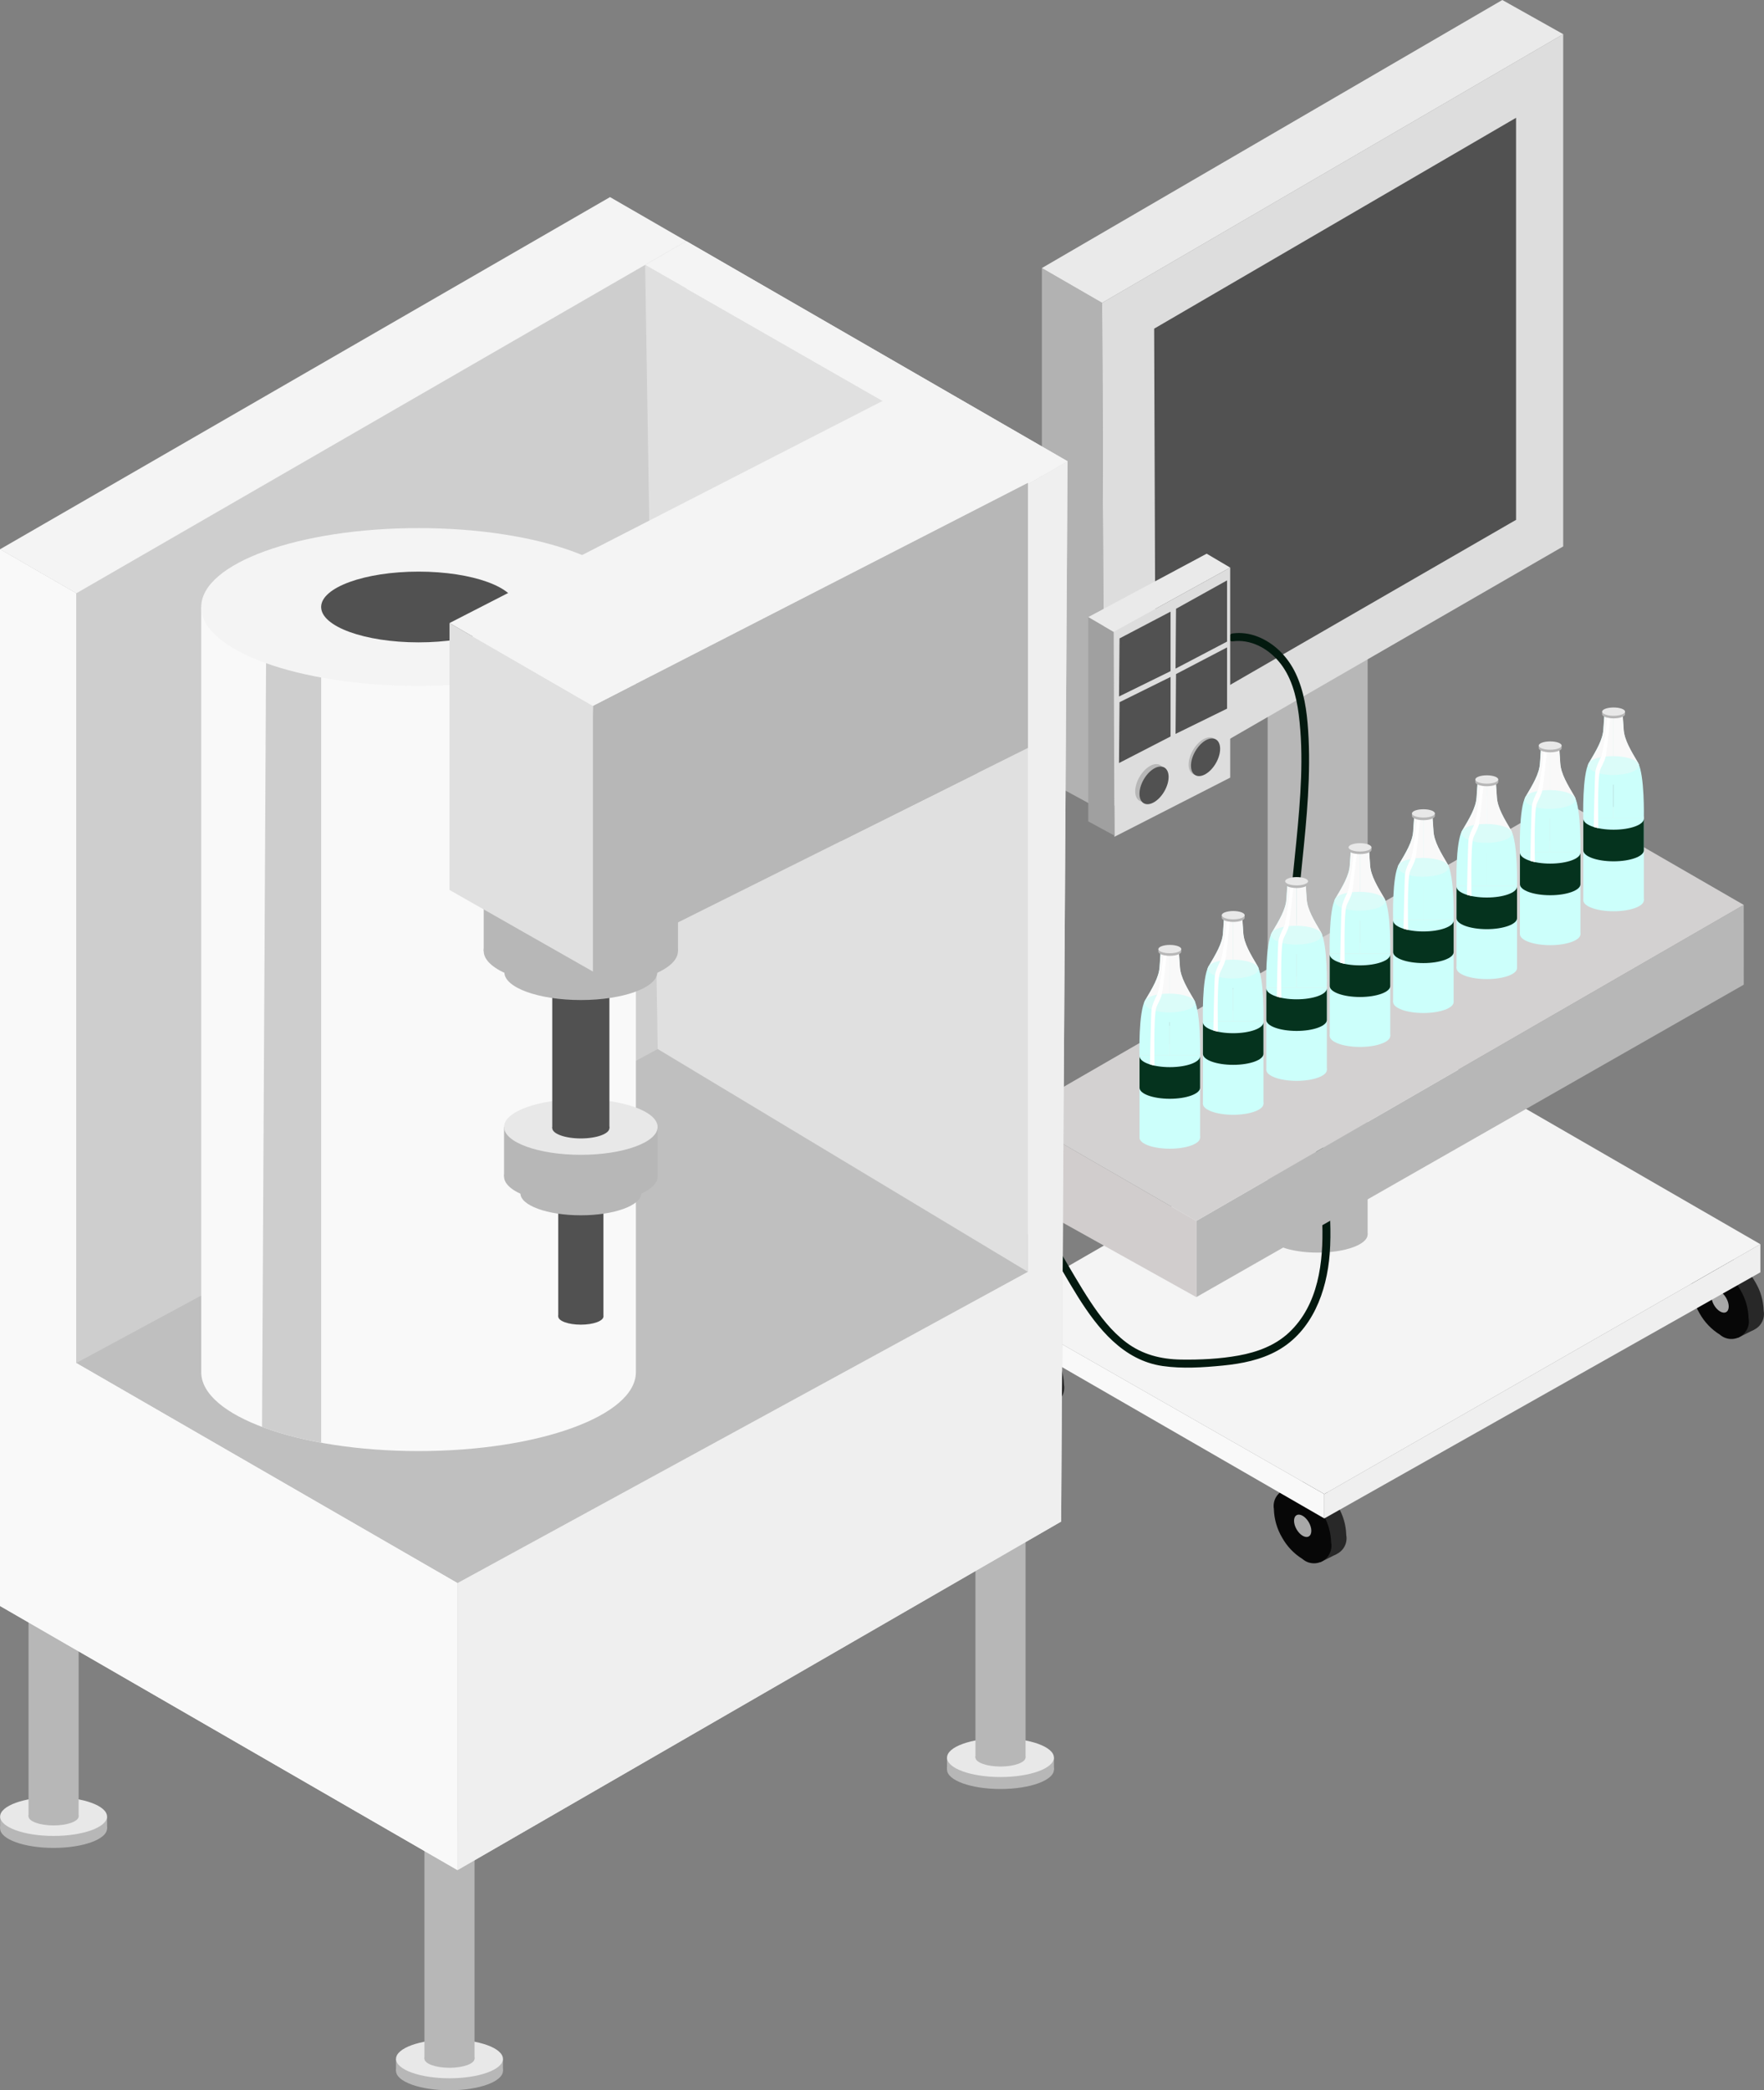 <?xml version="1.0" encoding="UTF-8"?><svg id="_イヤー_2" xmlns="http://www.w3.org/2000/svg" xmlns:xlink="http://www.w3.org/1999/xlink" viewBox="0 0 673.21 797.72"><rect x="0" y="0" width="673.21" height="797.72" fill="#808080" stroke="none"/><defs><style>.cls-1{fill:#b7b7b7;}.cls-2{fill:#ddd;}.cls-3{fill:#dbfcf9;}.cls-4{fill:#f4f4f4;}.cls-5{fill:#fff;}.cls-6{fill:#d1cdcd;}.cls-7{fill:#bfbfbf;}.cls-8{fill:#a0a0a0;}.cls-9{fill:#b2b2b2;}.cls-10{fill:#ccfffb;}.cls-11{fill:#d3d1d1;}.cls-12{fill:#e0e0e0;}.cls-13{fill:#282828;}.cls-14{fill:#eaeaea;}.cls-15{fill:#03190f;}.cls-16{fill:#f9f9f9;}.cls-17{clip-path:url(#clippath);}.cls-18{fill:none;}.cls-19{fill:#e8e8e8;}.cls-20{fill:#515151;}.cls-21{fill:#efefef;}.cls-22{fill:#05331e;}.cls-23{fill:#a8a8a8;}.cls-24{fill:#cecece;}.cls-25{fill:#070707;}</style><clipPath id="clippath"><path class="cls-18" d="M76.8,231.65v292.02c0,16.63,37.14,30.11,82.94,30.11s82.94-13.48,82.94-30.11V231.65H76.8Z"/></clipPath></defs><g id="parts"><g><g><g><polygon class="cls-13" points="495.72 565.72 489.58 568.84 503.87 596.22 510.1 593.08 495.72 565.72"/><path class="cls-13" d="M491.93,573.07c-.37-2.01,.2-4.07,1.54-5.61,2.43-2.79,6.66-3.08,9.45-.65,3.23,2.03,5.9,4.86,7.73,8.2,1.95,3.27,3.03,6.99,3.13,10.8,.39,2.03-.18,4.12-1.55,5.67-2.44,2.76-6.65,3.03-9.41,.59-3.25-2.01-5.92-4.83-7.77-8.17-1.94-3.28-3.01-7-3.13-10.8v-.03Z"/><path class="cls-25" d="M486.17,575.95c-.37-2.01,.2-4.07,1.54-5.61,2.43-2.79,6.66-3.08,9.45-.65,3.23,2.03,5.9,4.86,7.73,8.2,1.95,3.27,3.03,6.99,3.13,10.8,.39,2.03-.18,4.12-1.55,5.67-2.44,2.76-6.65,3.03-9.41,.59-3.25-2.01-5.92-4.83-7.77-8.17-1.94-3.28-3.01-7-3.13-10.8v-.03Z"/><ellipse class="cls-23" cx="497.15" cy="582.3" rx="2.69" ry="4.67" transform="translate(-224.54 326.59) rotate(-30)"/></g><g><polygon class="cls-13" points="655.03 480.11 648.88 483.23 663.17 510.6 669.4 507.47 655.03 480.11"/><path class="cls-13" d="M651.23,487.46c-.37-2.01,.2-4.07,1.54-5.61,2.43-2.79,6.66-3.08,9.45-.65,3.23,2.03,5.9,4.86,7.73,8.2,1.95,3.27,3.03,6.99,3.13,10.8,.39,2.03-.18,4.12-1.55,5.67-2.44,2.76-6.65,3.03-9.41,.59-3.25-2.01-5.92-4.83-7.77-8.17-1.94-3.28-3.01-7-3.13-10.8v-.03Z"/><path class="cls-25" d="M645.47,490.34c-.37-2.01,.2-4.07,1.54-5.61,2.43-2.79,6.66-3.08,9.45-.65,3.23,2.03,5.9,4.86,7.73,8.2,1.95,3.27,3.03,6.99,3.13,10.8,.39,2.03-.18,4.12-1.55,5.67-2.44,2.76-6.65,3.03-9.41,.59-3.25-2.01-5.92-4.83-7.77-8.17-1.94-3.28-3.01-7-3.13-10.8v-.03Z"/><ellipse class="cls-23" cx="656.45" cy="496.69" rx="2.69" ry="4.67" transform="translate(-160.4 394.77) rotate(-30)"/></g><g><polygon class="cls-13" points="387.99 508.27 381.85 511.39 396.14 538.77 402.37 535.63 387.99 508.27"/><path class="cls-13" d="M384.2,515.62c-.37-2.01,.2-4.07,1.54-5.61,2.43-2.79,6.66-3.08,9.45-.65,3.23,2.03,5.9,4.86,7.73,8.2,1.95,3.27,3.03,6.99,3.13,10.8,.39,2.03-.18,4.12-1.55,5.67-2.44,2.76-6.65,3.03-9.41,.59-3.25-2.01-5.92-4.83-7.77-8.17-1.94-3.28-3.01-7-3.13-10.8v-.03Z"/><path class="cls-25" d="M378.44,518.5c-.37-2.01,.2-4.07,1.54-5.61,2.43-2.79,6.66-3.08,9.45-.65,3.23,2.03,5.9,4.86,7.73,8.2,1.95,3.27,3.03,6.99,3.13,10.8,.39,2.03-.18,4.12-1.55,5.67-2.44,2.76-6.65,3.03-9.41,.59-3.25-2.01-5.92-4.83-7.77-8.17-1.94-3.28-3.01-7-3.13-10.8v-.03Z"/><ellipse class="cls-23" cx="389.42" cy="524.85" rx="2.69" ry="4.67" transform="translate(-210.25 265.03) rotate(-30)"/></g><g><polygon class="cls-4" points="505.4 570.19 671.83 474.84 547.01 402.77 380.57 498.86 505.4 570.19"/><polygon class="cls-21" points="505.4 570.19 505.4 579.49 671.83 485.56 671.83 474.84 505.4 570.19"/><polygon class="cls-16" points="380.57 498.86 505.4 570.19 505.4 579.49 380.57 507.47 380.57 498.86"/></g><g><ellipse class="cls-1" cx="502.86" cy="471.12" rx="19.07" ry="6.92"/><rect class="cls-1" x="483.79" y="216.05" width="38.15" height="255.07"/><ellipse class="cls-19" cx="502.86" cy="216.05" rx="19.07" ry="6.92"/></g><g><polygon class="cls-2" points="421.32 309.71 596.58 208.53 596.58 13.04 420.61 115.58 421.32 309.71"/><polygon class="cls-9" points="397.62 296.83 421.32 309.71 420.61 115.58 397.62 102.3 397.62 296.83"/><polygon class="cls-14" points="420.61 115.58 397.62 102.3 573.34 0 596.58 13.04 420.61 115.58"/><polygon class="cls-20" points="441.02 277.8 578.59 198.39 578.59 44.95 440.47 125.43 441.02 277.8"/></g><path class="cls-15" d="M470.41,244.75c6.81-.88,13.18,2.52,17.54,7.59,4.8,5.58,6.78,13.13,7.69,20.28,2.04,15.98,.66,32.37-.89,48.33s-3.6,32.13-3.7,48.29c-.05,8.04,.41,16.09,1.61,24.04s3.59,16.26,5.46,24.38c3.71,16.15,6,32.71,6.52,49.28,.46,14.68-1.43,31.09-12.78,41.67-5.28,4.92-12.13,7.43-19.13,8.7-7.18,1.31-14.72,1.66-22,1.55-7.67-.12-14.77-1.9-20.95-6.57-5.56-4.2-9.9-9.85-13.71-15.62-8.27-12.53-14.67-26.32-24.51-37.78-8.69-10.12-21.14-18.42-34.82-18.97-3.26-.13-6.53,.25-9.68,1.08-1.86,.49-1.07,3.39,.8,2.89,13.86-3.66,27.99,3.46,37.75,13,11.03,10.79,17.67,25.13,25.78,38.04,7.6,12.1,17.28,24.21,32.31,26.39,7.54,1.09,15.47,.56,23.02-.18,7.21-.71,14.51-2.16,20.89-5.74,13.19-7.4,18.75-22.5,19.85-36.86,.65-8.45,.08-16.99-.67-25.41s-1.92-16.91-3.47-25.28-3.76-16.69-5.72-25.04-2.96-16.09-3.34-24.29c-.77-16.63,1.04-33.24,2.74-49.76s3.34-33.28,2.24-49.96c-.49-7.48-1.55-15.08-4.81-21.91-2.99-6.24-8.06-11.46-14.58-13.98-2.99-1.15-6.24-1.59-9.41-1.17-1.89,.24-1.91,3.25,0,3h0Z"/><g><polygon class="cls-1" points="456.56 465.95 456.56 495.03 665.48 375.8 665.47 345.34 456.56 465.95"/><g><polygon class="cls-6" points="386.92 425.75 456.56 465.95 456.56 495.03 386.92 456.2 386.92 425.75"/><polygon class="cls-11" points="595.84 305.13 386.92 425.75 456.56 465.95 665.47 345.34 595.84 305.13"/></g></g><g><polygon class="cls-2" points="425.31 319.35 469.49 296.77 469.49 216.61 425.03 241.14 425.31 319.35"/><polygon class="cls-8" points="415.34 313.48 425.31 318.89 425.03 241.14 415.34 235.49 415.34 313.48"/><polygon class="cls-14" points="425.03 241.14 415.34 235.49 460.51 211.31 469.49 216.61 425.03 241.14"/><polygon class="cls-20" points="427.06 265.8 427.26 243.64 446.72 233.43 446.72 256.14 427.06 265.8"/><polygon class="cls-20" points="448.63 255.17 448.82 232.33 468.3 221.49 468.3 244.85 448.63 255.17"/><polygon class="cls-20" points="427.05 291.21 427.26 267.98 446.72 258.35 446.72 281.07 427.05 291.21"/><polygon class="cls-20" points="448.63 280.09 448.82 257.25 468.3 247.07 468.3 270.44 448.63 280.09"/><ellipse class="cls-1" cx="438.8" cy="298.79" rx="7.87" ry="4.54" transform="translate(-39.36 529.41) rotate(-60)"/><ellipse class="cls-20" cx="440.42" cy="299.73" rx="7.87" ry="4.54" transform="translate(-39.36 531.28) rotate(-60)"/><ellipse class="cls-1" cx="459.2" cy="288.59" rx="7.87" ry="4.54" transform="translate(-20.33 541.97) rotate(-60)"/><ellipse class="cls-20" cx="460.09" cy="289" rx="7.87" ry="4.54" transform="translate(-20.24 542.95) rotate(-60)"/></g><g><g><ellipse class="cls-19" cx="615.8" cy="312.14" rx="11.55" ry="4.19"/><ellipse class="cls-10" cx="615.8" cy="343.58" rx="11.55" ry="4.19"/><g><path class="cls-10" d="M615.76,272.38v39.76h-11.52s-.47-16.61,2.21-21.13c2.68-4.53,5.16-8.6,5.43-12.57,.27-3.97,.41-6.06,.41-6.06h3.47Z"/><path class="cls-10" d="M615.74,272.38v39.76h11.61s.38-16.61-2.3-21.13c-2.68-4.53-5.16-8.6-5.43-12.57s-.41-6.06-.41-6.06h-3.47Z"/></g><g><path class="cls-16" d="M615.81,272.38v25.1h0s-11.98-1.95-9.3-6.47c2.68-4.53,5.16-8.6,5.43-12.57,.27-3.97,.41-6.06,.41-6.06h3.47Z"/><path class="cls-16" d="M615.79,272.38l.02,25.1h0s11.97-1.95,9.29-6.48c-2.68-4.53-5.16-8.6-5.43-12.57-.27-3.97-.41-6.06-.41-6.06h-3.47Z"/></g><rect class="cls-10" x="604.25" y="312.14" width="23.1" height="31.43"/><path class="cls-10" d="M625.95,293.79c-.14-.51-.57-2.15-.57-2.15l-19.27,.06-.5,4.85,10.78,3.11,9.56-5.87Z"/><path class="cls-3" d="M625.45,292.17c0,1.98-4.43,3.59-9.89,3.59s-9.44-1.75-9.44-3.74,3.97-3.45,9.44-3.45,9.89,1.61,9.89,3.59Z"/><path class="cls-22" d="M615.8,316.64c-6.38,0-11.55-1.88-11.55-4.19v12.07c0,2.32,5.17,4.19,11.55,4.19s11.55-1.88,11.55-4.19v-12.07c0,2.32-5.17,4.19-11.55,4.19Z"/><ellipse class="cls-1" cx="615.81" cy="272.57" rx="4.37" ry="1.59"/><rect class="cls-1" x="611.44" y="271.59" width="8.74" height=".98"/><ellipse class="cls-19" cx="615.81" cy="271.59" rx="4.37" ry="1.59"/><path class="cls-5" d="M613.37,274.02s-1.34,12.84-2.41,14.95-1.89,3.98-2.13,5.68-.6,20.96-.6,20.96l1.75,.46s-.42-18.58,.64-22.06c.4-1.31,1.79-3.41,2.19-5.36,.41-1.95,1.73-14.49,1.73-14.49l-1.18-.14Z"/></g><g><ellipse class="cls-19" cx="591.61" cy="325.09" rx="11.55" ry="4.19"/><ellipse class="cls-10" cx="591.61" cy="356.52" rx="11.55" ry="4.19"/><g><path class="cls-10" d="M591.57,285.33v39.76h-11.52s-.47-16.61,2.21-21.13c2.68-4.53,5.16-8.6,5.43-12.57s.41-6.06,.41-6.06h3.47Z"/><path class="cls-10" d="M591.55,285.33v39.76h11.61s.38-16.61-2.3-21.13c-2.68-4.53-5.16-8.6-5.43-12.57-.27-3.97-.41-6.06-.41-6.06h-3.47Z"/></g><g><path class="cls-16" d="M591.61,285.33v25.1h0s-11.98-1.95-9.3-6.47,5.16-8.6,5.43-12.57c.27-3.97,.41-6.06,.41-6.06h3.47Z"/><path class="cls-16" d="M591.6,285.33l.02,25.1h0s11.97-1.95,9.29-6.48c-2.68-4.53-5.16-8.6-5.43-12.57-.27-3.97-.41-6.06-.41-6.06h-3.47Z"/></g><rect class="cls-10" x="580.05" y="325.09" width="23.1" height="31.43"/><path class="cls-10" d="M601.76,306.73c-.14-.51-.57-2.15-.57-2.15l-19.27,.06-.5,4.85,10.78,3.11,9.56-5.87Z"/><path class="cls-3" d="M601.25,305.12c0,1.98-4.43,3.59-9.89,3.59s-9.44-1.75-9.44-3.74,3.97-3.45,9.44-3.45,9.89,1.61,9.89,3.59Z"/><path class="cls-22" d="M591.61,329.58c-6.38,0-11.55-1.88-11.55-4.19v12.07c0,2.32,5.17,4.19,11.55,4.19s11.55-1.88,11.55-4.19v-12.07c0,2.32-5.17,4.19-11.55,4.19Z"/><ellipse class="cls-1" cx="591.61" cy="285.52" rx="4.37" ry="1.59"/><rect class="cls-1" x="587.24" y="284.54" width="8.74" height=".98"/><ellipse class="cls-19" cx="591.61" cy="284.54" rx="4.37" ry="1.59"/><path class="cls-5" d="M589.17,286.97s-1.34,12.84-2.41,14.95-1.89,3.98-2.13,5.68-.6,20.96-.6,20.96l1.75,.46s-.42-18.58,.64-22.06c.4-1.31,1.79-3.41,2.19-5.36,.41-1.95,1.73-14.49,1.73-14.49l-1.18-.14Z"/></g><g><ellipse class="cls-19" cx="567.41" cy="338.03" rx="11.55" ry="4.19"/><ellipse class="cls-10" cx="567.41" cy="369.47" rx="11.55" ry="4.19"/><g><path class="cls-10" d="M567.37,298.27v39.76h-11.52s-.47-16.61,2.21-21.13,5.16-8.6,5.43-12.57c.27-3.97,.41-6.06,.41-6.06h3.47Z"/><path class="cls-10" d="M567.36,298.27v39.76h11.61s.38-16.61-2.3-21.13c-2.68-4.53-5.16-8.6-5.43-12.57s-.41-6.06-.41-6.06h-3.47Z"/></g><g><path class="cls-16" d="M567.42,298.27v25.1h0s-11.98-1.95-9.3-6.47,5.16-8.6,5.43-12.57c.27-3.97,.41-6.06,.41-6.06h3.47Z"/><path class="cls-16" d="M567.4,298.27l.02,25.1h0s11.97-1.95,9.29-6.48c-2.68-4.53-5.16-8.6-5.43-12.57s-.41-6.06-.41-6.06h-3.47Z"/></g><rect class="cls-10" x="555.86" y="338.03" width="23.1" height="31.43"/><path class="cls-10" d="M577.56,319.68c-.14-.51-.57-2.15-.57-2.15l-19.27,.06-.5,4.85,10.78,3.11,9.56-5.87Z"/><path class="cls-3" d="M577.06,318.06c0,1.98-4.43,3.59-9.89,3.59s-9.44-1.75-9.44-3.74,3.97-3.45,9.44-3.45,9.89,1.61,9.89,3.59Z"/><path class="cls-22" d="M567.41,342.53c-6.38,0-11.55-1.88-11.55-4.19v12.07c0,2.32,5.17,4.19,11.55,4.19s11.55-1.88,11.55-4.19v-12.07c0,2.32-5.17,4.19-11.55,4.19Z"/><ellipse class="cls-1" cx="567.42" cy="298.46" rx="4.37" ry="1.59"/><rect class="cls-1" x="563.05" y="297.48" width="8.74" height=".98"/><ellipse class="cls-19" cx="567.42" cy="297.48" rx="4.37" ry="1.59"/><path class="cls-5" d="M564.98,299.91s-1.34,12.84-2.41,14.95c-1.07,2.11-1.89,3.98-2.13,5.68-.24,1.71-.6,20.96-.6,20.96l1.75,.46s-.42-18.58,.64-22.06c.4-1.31,1.79-3.41,2.19-5.36s1.73-14.49,1.73-14.49l-1.18-.14Z"/></g><g><ellipse class="cls-19" cx="543.22" cy="350.98" rx="11.55" ry="4.19"/><ellipse class="cls-10" cx="543.22" cy="382.41" rx="11.55" ry="4.19"/><g><path class="cls-10" d="M543.18,311.22v39.76h-11.52s-.47-16.61,2.21-21.13c2.68-4.53,5.16-8.6,5.43-12.57,.27-3.97,.41-6.06,.41-6.06h3.47Z"/><path class="cls-10" d="M543.16,311.22v39.76h11.61s.38-16.61-2.3-21.13c-2.68-4.53-5.16-8.6-5.43-12.57s-.41-6.06-.41-6.06h-3.47Z"/></g><g><path class="cls-16" d="M543.23,311.22v25.1h0s-11.98-1.95-9.3-6.47c2.68-4.53,5.16-8.6,5.43-12.57,.27-3.97,.41-6.06,.41-6.06h3.47Z"/><path class="cls-16" d="M543.21,311.22l.02,25.1h0s11.97-1.95,9.29-6.48c-2.68-4.53-5.16-8.6-5.43-12.57s-.41-6.06-.41-6.06h-3.47Z"/></g><rect class="cls-10" x="531.66" y="350.98" width="23.1" height="31.43"/><path class="cls-10" d="M553.37,332.62c-.14-.51-.57-2.15-.57-2.15l-19.27,.06-.5,4.85,10.78,3.11,9.56-5.87Z"/><path class="cls-3" d="M552.86,331.01c0,1.98-4.43,3.59-9.89,3.59s-9.44-1.75-9.44-3.74,3.97-3.45,9.44-3.45,9.89,1.61,9.89,3.59Z"/><path class="cls-22" d="M543.22,355.48c-6.38,0-11.55-1.88-11.55-4.19v12.07c0,2.32,5.17,4.19,11.55,4.19s11.55-1.88,11.55-4.19v-12.07c0,2.32-5.17,4.19-11.55,4.19Z"/><ellipse class="cls-1" cx="543.23" cy="311.41" rx="4.37" ry="1.59"/><rect class="cls-1" x="538.85" y="310.43" width="8.74" height=".98"/><ellipse class="cls-19" cx="543.23" cy="310.43" rx="4.37" ry="1.59"/><path class="cls-5" d="M540.78,312.86s-1.34,12.84-2.41,14.95c-1.07,2.11-1.89,3.98-2.13,5.68s-.6,20.96-.6,20.96l1.75,.46s-.42-18.58,.64-22.06c.4-1.31,1.79-3.41,2.19-5.36,.41-1.95,1.73-14.49,1.73-14.49l-1.18-.14Z"/></g><g><ellipse class="cls-19" cx="519.02" cy="363.93" rx="11.55" ry="4.19"/><ellipse class="cls-10" cx="519.02" cy="395.36" rx="11.55" ry="4.19"/><g><path class="cls-10" d="M518.99,324.17v39.76h-11.52s-.47-16.61,2.21-21.13c2.68-4.53,5.16-8.6,5.43-12.57,.27-3.97,.41-6.06,.41-6.06h3.47Z"/><path class="cls-10" d="M518.97,324.17v39.76h11.61s.38-16.61-2.3-21.13-5.16-8.6-5.43-12.57c-.27-3.97-.41-6.06-.41-6.06h-3.47Z"/></g><g><path class="cls-16" d="M519.03,324.17v25.1h0s-11.98-1.95-9.3-6.47c2.68-4.53,5.16-8.6,5.43-12.57,.27-3.97,.41-6.06,.41-6.06h3.47Z"/><path class="cls-16" d="M519.01,324.17l.02,25.1h0s11.97-1.95,9.29-6.48c-2.68-4.53-5.16-8.6-5.43-12.57-.27-3.97-.41-6.06-.41-6.06h-3.47Z"/></g><rect class="cls-10" x="507.47" y="363.93" width="23.1" height="31.43"/><path class="cls-10" d="M529.17,345.57c-.14-.51-.57-2.15-.57-2.15l-19.27,.06-.5,4.85,10.78,3.11,9.56-5.87Z"/><path class="cls-3" d="M528.67,343.95c0,1.98-4.43,3.59-9.89,3.59s-9.44-1.75-9.44-3.74,3.97-3.45,9.44-3.45,9.89,1.61,9.89,3.59Z"/><path class="cls-22" d="M519.02,368.42c-6.38,0-11.55-1.88-11.55-4.19v12.07c0,2.32,5.17,4.19,11.55,4.19s11.55-1.88,11.55-4.19v-12.07c0,2.32-5.17,4.19-11.55,4.19Z"/><ellipse class="cls-1" cx="519.03" cy="324.36" rx="4.37" ry="1.59"/><rect class="cls-1" x="514.66" y="323.38" width="8.74" height=".98"/><ellipse class="cls-19" cx="519.03" cy="323.38" rx="4.37" ry="1.59"/><path class="cls-5" d="M516.59,325.81s-1.34,12.84-2.41,14.95c-1.07,2.11-1.89,3.98-2.13,5.68s-.6,20.96-.6,20.96l1.75,.46s-.42-18.58,.64-22.06c.4-1.31,1.79-3.41,2.19-5.36,.41-1.95,1.73-14.49,1.73-14.49l-1.18-.14Z"/></g><g><ellipse class="cls-19" cx="494.83" cy="376.87" rx="11.55" ry="4.19"/><ellipse class="cls-10" cx="494.83" cy="408.3" rx="11.55" ry="4.19"/><g><path class="cls-10" d="M494.79,337.11v39.76h-11.52s-.47-16.61,2.21-21.13c2.68-4.53,5.16-8.6,5.43-12.57s.41-6.06,.41-6.06h3.47Z"/><path class="cls-10" d="M494.77,337.11v39.76h11.61s.38-16.61-2.3-21.13-5.16-8.6-5.43-12.57c-.27-3.97-.41-6.06-.41-6.06h-3.47Z"/></g><g><path class="cls-16" d="M494.84,337.11v25.1h0s-11.98-1.95-9.3-6.47c2.68-4.53,5.16-8.6,5.43-12.57,.27-3.97,.41-6.06,.41-6.06h3.47Z"/><path class="cls-16" d="M494.82,337.11l.02,25.1h0s11.97-1.95,9.29-6.48-5.16-8.6-5.43-12.57c-.27-3.97-.41-6.06-.41-6.06h-3.47Z"/></g><rect class="cls-10" x="483.28" y="376.87" width="23.1" height="31.43"/><path class="cls-10" d="M504.98,358.51c-.14-.51-.57-2.15-.57-2.15l-19.27,.06-.5,4.85,10.78,3.11,9.56-5.87Z"/><path class="cls-3" d="M504.48,356.9c0,1.98-4.43,3.59-9.89,3.59s-9.44-1.75-9.44-3.74,3.97-3.45,9.44-3.45,9.89,1.61,9.89,3.59Z"/><path class="cls-22" d="M494.83,381.37c-6.38,0-11.55-1.88-11.55-4.19v12.07c0,2.32,5.17,4.19,11.55,4.19s11.55-1.88,11.55-4.19v-12.07c0,2.32-5.17,4.19-11.55,4.19Z"/><ellipse class="cls-1" cx="494.84" cy="337.3" rx="4.37" ry="1.59"/><rect class="cls-1" x="490.47" y="336.32" width="8.74" height=".98"/><ellipse class="cls-19" cx="494.84" cy="336.32" rx="4.37" ry="1.59"/><path class="cls-5" d="M492.4,338.75s-1.34,12.84-2.41,14.95c-1.07,2.11-1.89,3.98-2.13,5.68-.24,1.71-.6,20.96-.6,20.96l1.75,.46s-.42-18.58,.64-22.06c.4-1.31,1.79-3.41,2.19-5.36,.41-1.95,1.73-14.49,1.73-14.49l-1.18-.14Z"/></g><g><ellipse class="cls-19" cx="470.63" cy="389.82" rx="11.55" ry="4.19"/><ellipse class="cls-10" cx="470.63" cy="421.25" rx="11.55" ry="4.19"/><g><path class="cls-10" d="M470.6,350.06v39.76h-11.52s-.47-16.61,2.21-21.13c2.68-4.53,5.16-8.6,5.43-12.57s.41-6.06,.41-6.06h3.47Z"/><path class="cls-10" d="M470.58,350.06v39.76h11.61s.38-16.61-2.3-21.13c-2.68-4.53-5.16-8.6-5.43-12.57s-.41-6.06-.41-6.06h-3.47Z"/></g><g><path class="cls-16" d="M470.64,350.06v25.1h0s-11.98-1.95-9.3-6.47c2.68-4.53,5.16-8.6,5.43-12.57,.27-3.97,.41-6.06,.41-6.06h3.47Z"/><path class="cls-16" d="M470.63,350.06l.02,25.1h0s11.97-1.95,9.29-6.48-5.16-8.6-5.43-12.57c-.27-3.97-.41-6.06-.41-6.06h-3.47Z"/></g><rect class="cls-10" x="459.08" y="389.82" width="23.1" height="31.43"/><path class="cls-10" d="M480.79,371.46c-.14-.51-.57-2.15-.57-2.15l-19.27,.06-.5,4.85,10.78,3.11,9.56-5.87Z"/><path class="cls-3" d="M480.28,369.84c0,1.98-4.43,3.59-9.89,3.59s-9.44-1.75-9.44-3.74,3.97-3.45,9.44-3.45,9.89,1.61,9.89,3.59Z"/><path class="cls-22" d="M470.63,394.31c-6.38,0-11.55-1.88-11.55-4.19v12.07c0,2.32,5.17,4.19,11.55,4.19s11.55-1.88,11.55-4.19v-12.07c0,2.32-5.17,4.19-11.55,4.19Z"/><ellipse class="cls-1" cx="470.64" cy="350.25" rx="4.37" ry="1.59"/><rect class="cls-1" x="466.27" y="349.27" width="8.74" height=".98"/><ellipse class="cls-19" cx="470.64" cy="349.27" rx="4.37" ry="1.59"/><path class="cls-5" d="M468.2,351.7s-1.34,12.84-2.41,14.95-1.89,3.98-2.13,5.68c-.24,1.71-.6,20.96-.6,20.96l1.75,.46s-.42-18.58,.64-22.06c.4-1.31,1.79-3.41,2.19-5.36,.41-1.95,1.73-14.49,1.73-14.49l-1.18-.14Z"/></g><g><ellipse class="cls-19" cx="446.44" cy="402.76" rx="11.55" ry="4.19"/><ellipse class="cls-10" cx="446.44" cy="434.2" rx="11.55" ry="4.19"/><g><path class="cls-10" d="M446.4,363v39.76h-11.52s-.47-16.61,2.21-21.13c2.68-4.53,5.16-8.6,5.43-12.57s.41-6.06,.41-6.06h3.47Z"/><path class="cls-10" d="M446.39,363v39.76h11.61s.38-16.61-2.3-21.13c-2.68-4.53-5.16-8.6-5.43-12.57-.27-3.97-.41-6.06-.41-6.06h-3.47Z"/></g><g><path class="cls-16" d="M446.45,363v25.1h0s-11.98-1.95-9.3-6.47c2.68-4.53,5.16-8.6,5.43-12.57,.27-3.97,.41-6.06,.41-6.06h3.47Z"/><path class="cls-16" d="M446.43,363l.02,25.1h0s11.97-1.95,9.29-6.48c-2.68-4.53-5.16-8.6-5.43-12.57s-.41-6.06-.41-6.06h-3.47Z"/></g><rect class="cls-10" x="434.89" y="402.76" width="23.1" height="31.43"/><path class="cls-10" d="M456.59,384.4c-.14-.51-.57-2.15-.57-2.15l-19.27,.06-.5,4.85,10.78,3.11,9.56-5.87Z"/><path class="cls-3" d="M456.09,382.79c0,1.98-4.43,3.59-9.89,3.59s-9.44-1.75-9.44-3.74,3.97-3.45,9.44-3.45,9.89,1.61,9.89,3.59Z"/><path class="cls-22" d="M446.44,407.26c-6.38,0-11.55-1.88-11.55-4.19v12.07c0,2.32,5.17,4.19,11.55,4.19s11.55-1.88,11.55-4.19v-12.07c0,2.32-5.17,4.19-11.55,4.19Z"/><ellipse class="cls-1" cx="446.45" cy="363.19" rx="4.37" ry="1.59"/><rect class="cls-1" x="442.08" y="362.21" width="8.74" height=".98"/><ellipse class="cls-19" cx="446.45" cy="362.21" rx="4.37" ry="1.59"/><path class="cls-5" d="M444.01,364.64s-1.34,12.84-2.41,14.95c-1.07,2.11-1.89,3.98-2.13,5.68-.24,1.71-.6,20.96-.6,20.96l1.75,.46s-.42-18.58,.64-22.06c.4-1.31,1.79-3.41,2.19-5.36,.41-1.95,1.73-14.49,1.73-14.49l-1.18-.14Z"/></g></g></g><g><ellipse class="cls-19" cx="336.33" cy="444.45" rx="13.24" ry="4.8"/><ellipse class="cls-10" cx="336.33" cy="480.46" rx="13.24" ry="4.8"/><g><path class="cls-10" d="M336.29,398.9v45.55h-13.19s-.54-19.03,2.53-24.21c3.07-5.18,5.92-9.85,6.22-14.4s.47-6.94,.47-6.94h3.97Z"/><path class="cls-10" d="M336.27,398.9v45.55h13.3s.43-19.03-2.64-24.21c-3.07-5.18-5.92-9.85-6.22-14.4-.3-4.55-.47-6.94-.47-6.94h-3.97Z"/></g><g><path class="cls-16" d="M336.34,398.9v28.76h0s-13.73-2.23-10.66-7.42c3.07-5.18,5.92-9.85,6.22-14.4s.47-6.94,.47-6.94h3.97Z"/><path class="cls-16" d="M336.32,398.9l.02,28.76h0s13.71-2.23,10.64-7.42c-3.07-5.18-5.92-9.85-6.22-14.4-.3-4.55-.47-6.94-.47-6.94h-3.97Z"/></g><rect class="cls-10" x="323.1" y="444.45" width="26.47" height="36.01"/><path class="cls-10" d="M347.96,423.42c-.16-.58-.65-2.47-.65-2.47l-22.08,.07-.57,5.55,12.35,3.56,10.95-6.72Z"/><path class="cls-3" d="M347.38,421.57c0,2.27-5.08,4.12-11.34,4.12s-10.81-2.01-10.81-4.28,4.55-3.95,10.81-3.95,11.34,1.84,11.34,4.12Z"/><path class="cls-22" d="M336.33,449.6c-7.31,0-13.24-2.15-13.24-4.8v13.83c0,2.65,5.93,4.8,13.24,4.8s13.24-2.15,13.24-4.8v-13.83c0,2.65-5.93,4.8-13.24,4.8Z"/><ellipse class="cls-1" cx="336.34" cy="399.12" rx="5.01" ry="1.82"/><rect class="cls-1" x="331.33" y="397.99" width="10.02" height="1.12"/><ellipse class="cls-19" cx="336.34" cy="397.99" rx="5.01" ry="1.82"/><path class="cls-5" d="M333.54,400.78s-1.54,14.71-2.76,17.13c-1.22,2.42-2.17,4.56-2.44,6.51s-.68,24.01-.68,24.01l2.01,.52s-.48-21.29,.73-25.27c.46-1.5,2.05-3.91,2.51-6.14s1.99-16.6,1.99-16.6l-1.36-.16Z"/></g><ellipse class="cls-1" cx="171.54" cy="790.31" rx="20.4" ry="7.41"/><rect class="cls-1" x="151.14" y="785.74" width="40.8" height="4.58"/><ellipse class="cls-19" cx="171.54" cy="785.74" rx="20.4" ry="7.41"/><ellipse class="cls-1" cx="171.54" cy="785.67" rx="9.56" ry="3.47"/><rect class="cls-1" x="161.98" y="699.03" width="19.12" height="86.63"/><ellipse class="cls-1" cx="381.82" cy="675.34" rx="20.4" ry="7.41"/><rect class="cls-1" x="361.42" y="670.77" width="40.8" height="4.58"/><ellipse class="cls-19" cx="381.82" cy="670.77" rx="20.4" ry="7.41"/><ellipse class="cls-1" cx="381.82" cy="670.7" rx="9.56" ry="3.47"/><rect class="cls-1" x="372.27" y="584.07" width="19.12" height="86.63"/><ellipse class="cls-1" cx="20.45" cy="697.82" rx="20.4" ry="7.41"/><rect class="cls-1" x=".06" y="693.25" width="40.8" height="4.58"/><ellipse class="cls-19" cx="20.45" cy="693.25" rx="20.4" ry="7.41"/><ellipse class="cls-1" cx="20.45" cy="693.18" rx="9.56" ry="3.47"/><rect class="cls-1" x="10.89" y="609.19" width="19.12" height="83.98"/><polygon class="cls-2" points="174.61 310.45 174.61 713.7 404.97 580.69 407.42 176.04 174.61 310.45"/><polygon class="cls-16" points="0 209.63 174.61 310.45 174.61 713.7 0 612.89 0 209.63"/><polygon class="cls-4" points="232.81 75.22 407.42 176.04 174.61 310.45 0 209.63 232.81 75.22"/><polygon class="cls-7" points="232.81 377.66 404.97 478.47 174.61 604.18 0 503.38 232.81 377.66"/><polygon class="cls-24" points="29.09 520.18 261.91 394.47 261.91 92.02 29.09 226.44 29.09 520.18"/><polygon class="cls-16" points="29.09 226.44 29.09 520.18 174.61 604.18 174.61 713.7 0 612.89 0 209.63 29.09 226.44"/><polygon class="cls-12" points="246.21 101.09 392.29 184.77 392.29 485.39 251.01 400.35 246.21 101.09"/><polygon class="cls-4" points="392.29 184.77 246.21 101.09 261.91 92.02 407.42 176.04 392.29 184.77"/><polygon class="cls-21" points="392.29 485.39 392.29 184.77 407.42 176.04 404.97 580.69 174.61 713.7 174.61 604.18 392.29 485.39"/><path class="cls-16" d="M76.8,231.65v292.02c0,16.63,37.14,30.11,82.94,30.11s82.94-13.48,82.94-30.11V231.65H76.8Z"/><g class="cls-17"><polygon class="cls-24" points="101.61 238.73 122.56 247.9 122.56 555.99 99.98 547.47 101.61 238.73"/></g><ellipse class="cls-4" cx="159.74" cy="231.65" rx="82.94" ry="30.11"/><ellipse class="cls-20" cx="159.74" cy="231.65" rx="37.18" ry="13.5"/><ellipse class="cls-20" cx="221.67" cy="502.41" rx="8.62" ry="3.13"/><rect class="cls-20" x="213.05" y="437.59" width="17.24" height="64.82"/><ellipse class="cls-20" cx="221.67" cy="437.59" rx="8.62" ry="3.13"/><ellipse class="cls-1" cx="221.67" cy="455.42" rx="23.06" ry="8.38"/><rect class="cls-1" x="198.6" y="450.26" width="46.13" height="5.17"/><ellipse class="cls-19" cx="221.67" cy="450.26" rx="23.06" ry="8.38"/><ellipse class="cls-1" cx="221.67" cy="449.01" rx="29.3" ry="10.63"/><rect class="cls-1" x="192.37" y="430.09" width="58.6" height="18.92"/><ellipse class="cls-19" cx="221.67" cy="430.09" rx="29.3" ry="10.63"/><ellipse class="cls-20" cx="221.67" cy="430.51" rx="10.91" ry="3.96"/><rect class="cls-20" x="210.76" y="348.49" width="21.81" height="82"/><ellipse class="cls-20" cx="221.67" cy="348.49" rx="10.91" ry="3.96"/><ellipse class="cls-1" cx="221.67" cy="371.06" rx="29.18" ry="10.59"/><rect class="cls-1" x="192.48" y="364.52" width="58.36" height="6.54"/><ellipse class="cls-19" cx="221.67" cy="364.52" rx="29.18" ry="10.59"/><ellipse class="cls-1" cx="221.67" cy="362.95" rx="37.07" ry="13.46"/><rect class="cls-1" x="184.6" y="339" width="74.14" height="23.94"/><ellipse class="cls-19" cx="221.67" cy="339" rx="37.07" ry="13.46"/><polygon class="cls-1" points="226.28 269.38 224.29 369.2 392.29 285.43 392.29 184.24 226.28 269.38"/><polygon class="cls-12" points="171.55 237.78 226.28 269.38 226.28 370.78 171.54 339.63 171.55 237.78"/><polygon class="cls-4" points="337.55 152.64 171.55 237.78 226.28 269.38 392.29 184.24 337.55 152.64"/><polygon class="cls-1" points="320.88 321.04 373.06 295.02 373.06 290.99 319.25 318.72 320.88 321.04"/></g></g></svg>